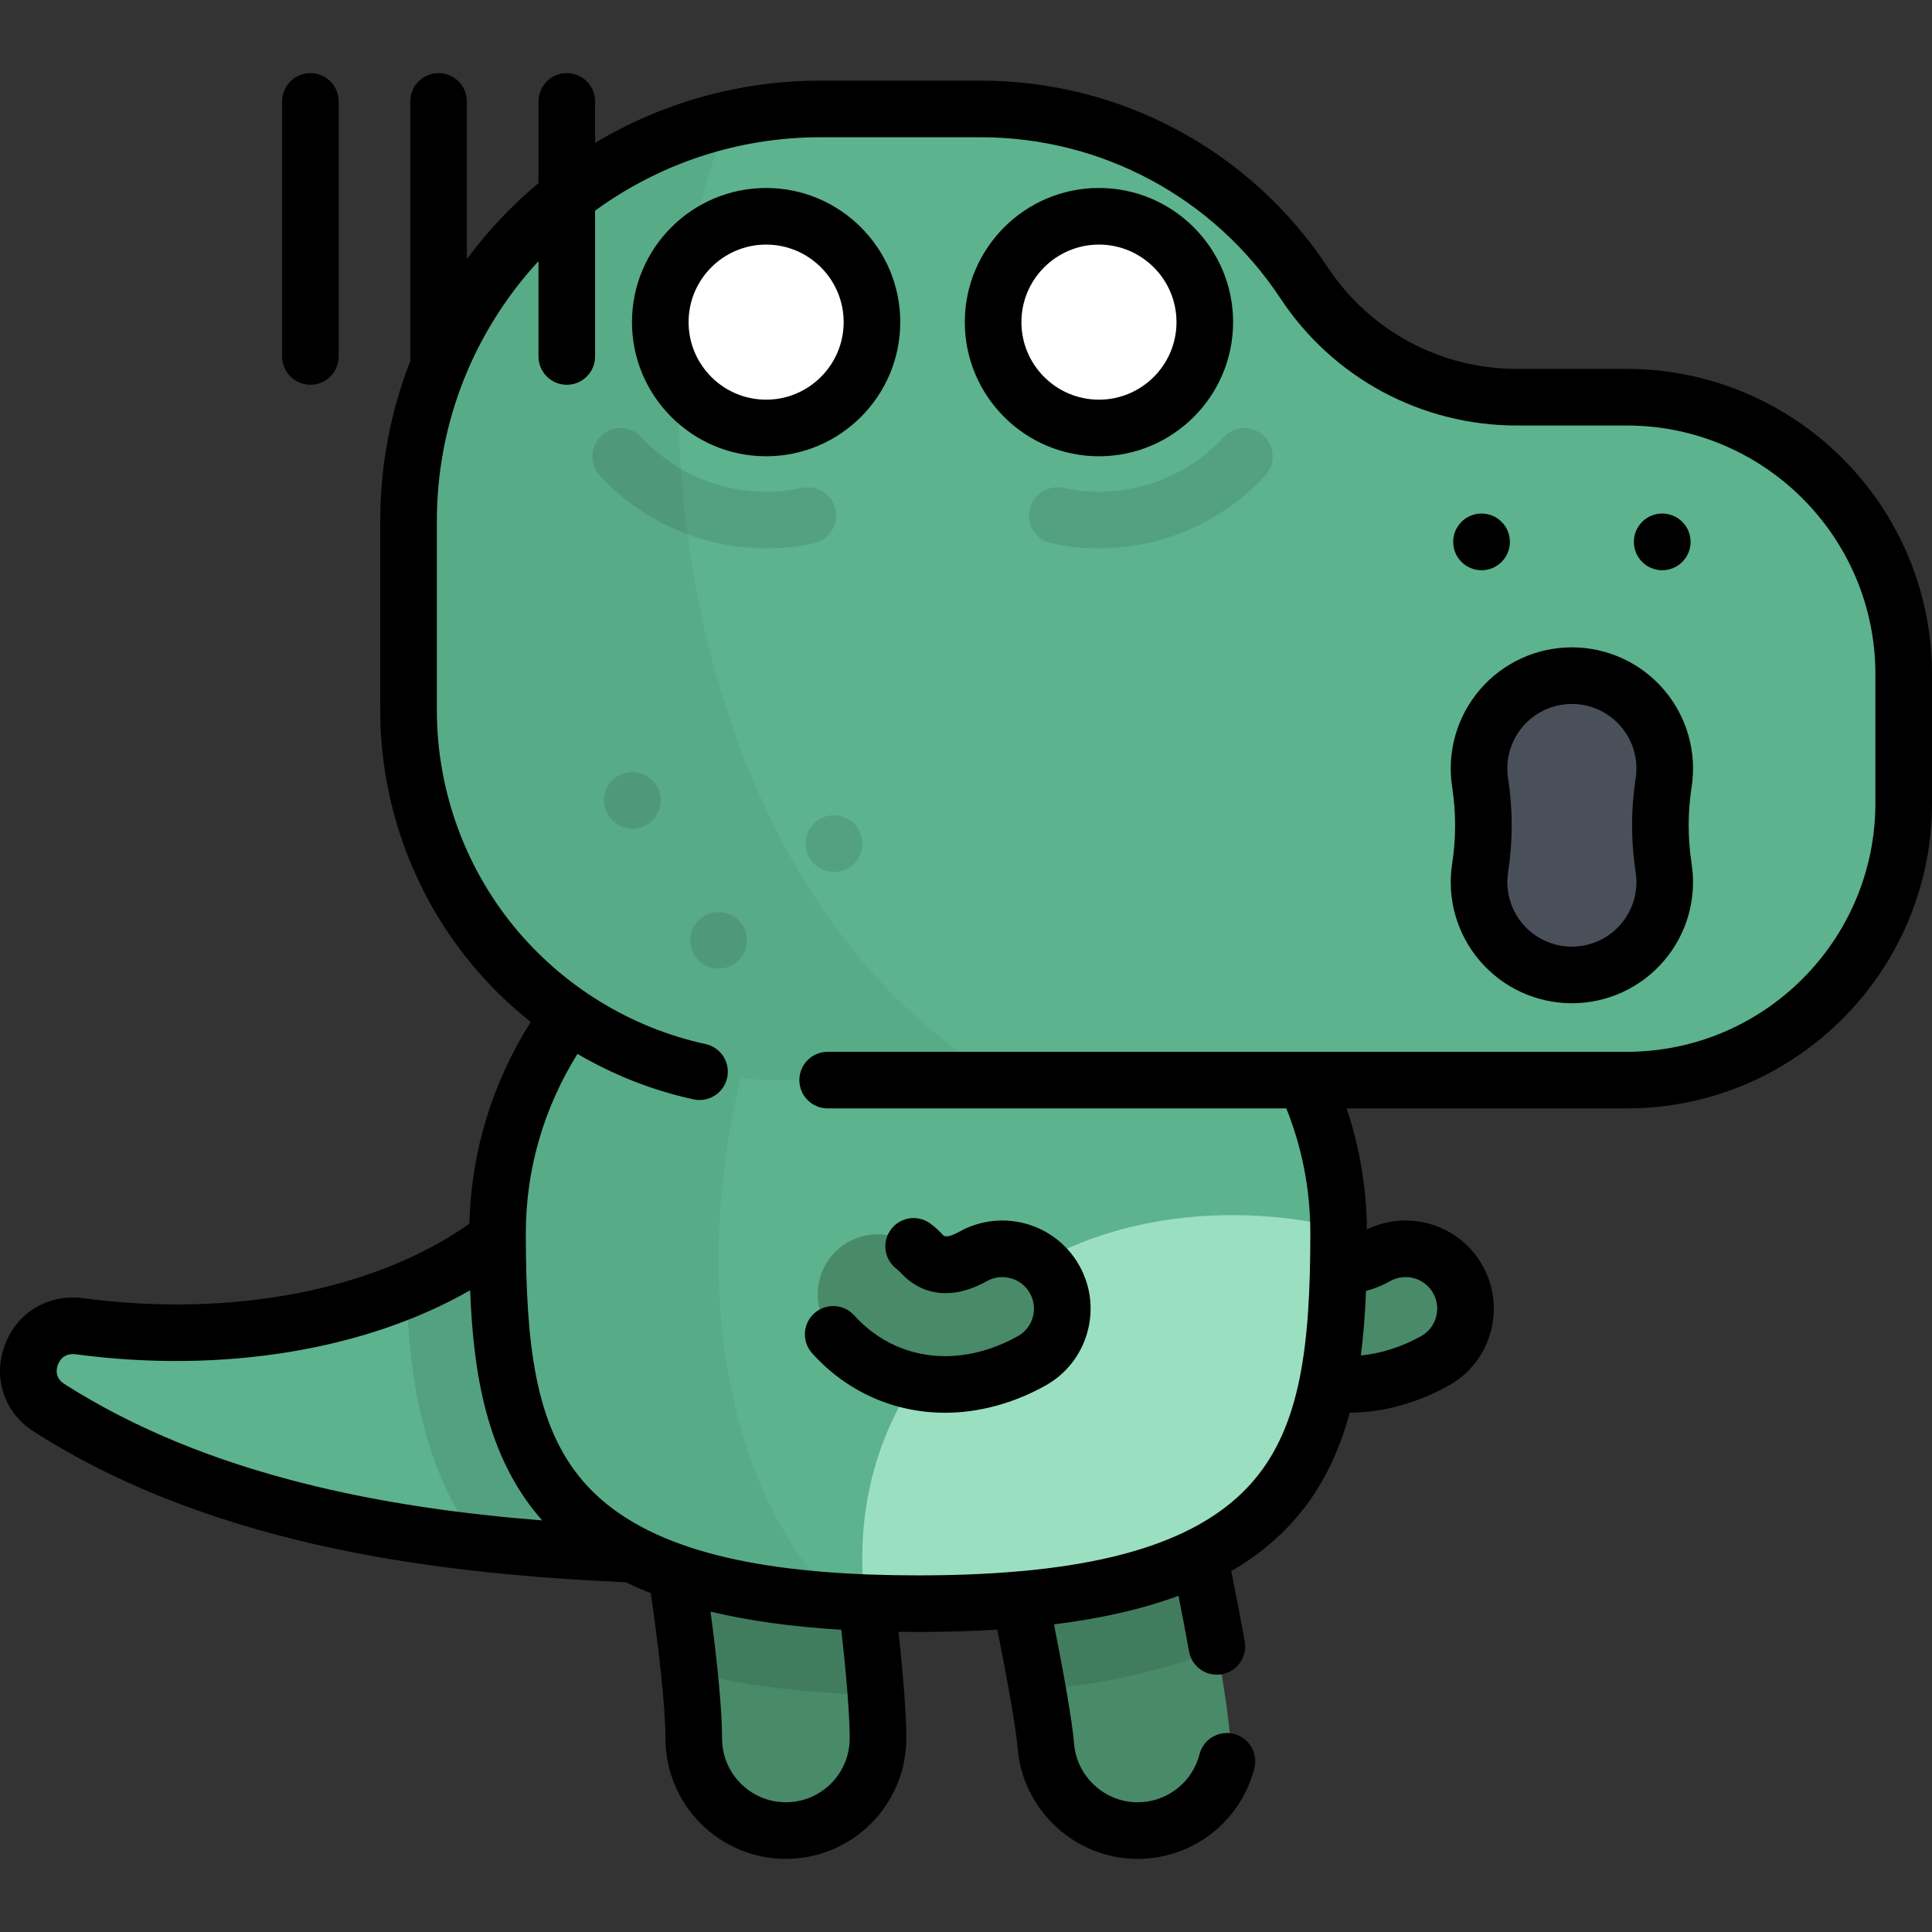 <?xml version="1.0" encoding="iso-8859-1"?>
<!-- Generator: Adobe Illustrator 19.0.0, SVG Export Plug-In . SVG Version: 6.00 Build 0)  -->
<svg version="1.1" id="Capa_1" xmlns="http://www.w3.org/2000/svg" xmlns:xlink="http://www.w3.org/1999/xlink" x="0px" y="0px"
	 viewBox="0 0 512.001 512.001" style="enable-background:new 0 0 512.001 512.001;" xml:space="preserve">
<rect x="0" y="0" width="512.001" height="512.001" fill="#333333" stroke="none"/>
<path style="fill:#498A68;" d="M357.319,366.896c-11.2,0-21.749-4.517-29.656-13.281c-5.871-6.507-5.354-16.54,1.153-22.41
	c6.508-5.868,16.54-5.354,22.41,1.153c3.238,3.588,7.805,3.777,13.579,0.573c7.665-4.25,17.321-1.488,21.573,6.176
	c4.252,7.663,1.488,17.321-6.176,21.573C372.686,364.852,364.856,366.896,357.319,366.896z"/>
<path style="fill:#5CB38E;" d="M234.63,412.892c-74.046,0-159.26,0-221.643-39.828c-10.675-6.816-4.501-23.276,8.053-21.6
	c49.402,6.595,90.898-5.98,114.56-26.35L234.63,412.892z"/>
<path style="opacity:0.1;enable-background:new    ;" d="M107.668,341.918c0.825,23.647,4.455,47.251,19.032,66.879
	c36.097,4.096,73.239,4.096,107.93,4.096l-99.03-87.778C128.016,331.643,118.59,337.365,107.668,341.918z"/>
<g>
	<path style="fill:#498A68;" d="M208.267,485.12c-13.482,0-24.411-10.929-24.411-24.411c0-15.891-5.943-55.347-8.193-62.739
		c-4.72-12.361,1.284-26.288,13.6-31.307c12.485-5.083,26.731,0.912,31.818,13.398c5.219,12.813,11.598,63.403,11.598,80.648
		C232.678,474.19,221.749,485.12,208.267,485.12z M175.744,398.178c0.042,0.109,0.083,0.21,0.12,0.303
		C175.824,398.38,175.784,398.278,175.744,398.178z"/>
	<path style="fill:#498A68;" d="M301.464,485.121c-12.618,0.001-23.309-9.714-24.31-22.506
		c-0.875-11.168-10.159-56.511-12.868-64.406c-4.891-12.419,1.11-26.492,13.504-31.544c12.481-5.089,26.729,0.908,31.819,13.395
		c4.503,11.052,15.047,63.803,16.216,78.744c1.054,13.441-8.989,25.189-22.43,26.242
		C302.749,485.096,302.103,485.121,301.464,485.121z M264.338,398.334c0.021,0.052,0.042,0.102,0.06,0.149
		C264.378,398.435,264.358,398.384,264.338,398.334z"/>
</g>
<path style="opacity:0.1;enable-background:new    ;" d="M309.61,380.058c-5.09-12.486-19.338-18.482-31.819-13.395
	c-12.394,5.052-18.394,19.125-13.504,31.544c1.994,5.814,7.551,31.919,10.693,49.745c18.618-1.839,34.398-5.451,47.627-10.945
	C318.82,415.712,312.749,387.761,309.61,380.058z"/>
<path style="opacity:0.1;enable-background:new    ;" d="M221.08,380.061c-5.087-12.486-19.333-18.48-31.818-13.398
	c-12.316,5.018-18.319,18.946-13.6,31.307c1.621,5.328,5.162,27.316,7.012,45.13c14.175,3.555,30.586,5.578,49.474,6.136
	C230.52,427.205,225.403,390.675,221.08,380.061z"/>
<path style="fill:#5CB38E;" d="M354.754,326.763c0,56.99-7.741,98.226-111.451,98.226s-111.451-41.236-111.451-98.226
	s49.898-103.189,111.451-103.189S354.754,269.773,354.754,326.763z"/>
<path style="fill:#9BDFC1;" d="M354.754,326.763c0-0.454-0.012-0.906-0.018-1.359c-23.214-5.958-69.258-7.69-101.3,26.362
	c-23.349,24.814-26.728,51.592-24.223,72.947c4.489,0.182,9.182,0.275,14.09,0.275C347.013,424.989,354.754,383.752,354.754,326.763
	z"/>
<path style="opacity:0.05;enable-background:new    ;" d="M222.144,225.439c-51.433,9.153-90.293,51.033-90.293,101.324
	c0,52.77,6.65,92.028,89.968,97.553C175.559,377.362,184.507,280.413,222.144,225.439z"/>
<path style="fill:#5CB38E;" d="M345.604,74.962L345.604,74.962c-19.031-28.78-51.233-46.091-85.737-46.091h-42.413
	c-60.3,0-109.182,48.882-109.182,109.182v50.198c0,54.118,43.871,97.99,97.99,97.99h224.833c40.542,0,73.406-32.866,73.406-73.406
	v-34.164c0-40.542-32.866-73.406-73.406-73.406h-29.126C379.285,105.263,358.115,93.882,345.604,74.962z"/>
<g>
	<circle style="fill:#FFFFFF;" cx="203.033" cy="85.367" r="28.049"/>
	<circle style="fill:#FFFFFF;" cx="291.24" cy="85.367" r="28.049"/>
</g>
<path style="opacity:0.1;enable-background:new    ;" d="M291.244,145.325c-4.24,0-8.48-0.45-12.644-1.354
	c-4.048-0.879-6.616-4.873-5.737-8.921s4.876-6.614,8.921-5.737c7.607,1.652,15.567,1.278,23.021-1.082
	c7.454-2.359,14.18-6.635,19.45-12.364c2.805-3.049,7.549-3.244,10.598-0.441c3.048,2.805,3.246,7.549,0.441,10.598
	c-7.04,7.652-16.017,13.36-25.962,16.508C303.462,144.389,297.353,145.325,291.244,145.325z"/>
<path style="opacity:0.1;enable-background:new    ;" d="M203.023,145.325c-6.111,0-12.22-0.936-18.089-2.794
	c-9.945-3.148-18.922-8.856-25.962-16.508c-2.805-3.049-2.606-7.793,0.441-10.598c3.05-2.804,7.794-2.606,10.598,0.441
	c5.271,5.729,11.997,10.005,19.45,12.364c7.452,2.36,15.412,2.736,23.022,1.082c4.051-0.879,8.042,1.689,8.921,5.737
	c0.879,4.048-1.689,8.042-5.737,8.921C211.504,144.875,207.262,145.325,203.023,145.325z"/>
<path style="fill:#495059;" d="M416.566,258.37L416.566,258.37c-15.087,0-26.621-13.454-24.316-28.364l0,0
	c1.157-7.485,1.157-15.102,0-22.587l0,0c-2.305-14.91,9.229-28.364,24.316-28.364l0,0c15.087,0,26.621,13.453,24.316,28.364l0,0
	c-1.157,7.485-1.157,15.102,0,22.587l0,0C443.187,244.917,431.653,258.37,416.566,258.37z"/>
<g style="opacity:0.1;">
	<circle cx="167.584" cy="212.112" r="7.514"/>
	<circle cx="221.002" cy="223.571" r="7.514"/>
	<circle cx="190.433" cy="249.2" r="7.514"/>
</g>
<path style="opacity:0.05;enable-background:new    ;" d="M193.198,31.579c-48.625,11.031-84.927,54.511-84.927,106.474v50.198
	c0,54.118,43.871,97.99,97.99,97.99h59.461C179.126,235.856,164.447,97.356,193.198,31.579z"/>
<path style="fill:#498A68;" d="M250.46,366.896c-11.2,0-21.749-4.517-29.656-13.281c-5.871-6.507-5.354-16.54,1.153-22.41
	c6.507-5.868,16.54-5.354,22.41,1.153c3.235,3.587,7.804,3.781,13.578,0.573c7.665-4.25,17.321-1.488,21.573,6.176
	c4.252,7.663,1.488,17.321-6.176,21.573C265.826,364.852,257.996,366.896,250.46,366.896z"/>
<path d="M440.94,182.764c-6.107-7.123-14.99-11.209-24.373-11.209c-9.384,0-18.267,4.086-24.374,11.21
	c-6.107,7.123-8.788,16.526-7.355,25.799c1.041,6.734,1.041,13.563,0,20.297c-1.434,9.272,1.247,18.676,7.355,25.799
	c6.107,7.124,14.99,11.21,24.374,11.21c9.383,0,18.266-4.086,24.373-11.209c6.107-7.124,8.788-16.527,7.354-25.799
	c-1.04-6.735-1.04-13.563,0-20.298C449.728,199.292,447.047,189.888,440.94,182.764z M433.47,231.152
	c0.764,4.94-0.664,9.951-3.918,13.746c-3.254,3.795-7.987,5.972-12.986,5.972c-4.999,0-9.733-2.177-12.987-5.973
	c-3.254-3.795-4.682-8.806-3.918-13.745c1.276-8.255,1.276-16.624,0-24.879c-0.764-4.94,0.664-9.951,3.918-13.745
	c3.254-3.796,7.988-5.973,12.987-5.973c4.999,0,9.732,2.177,12.986,5.973c3.254,3.795,4.682,8.806,3.918,13.746
	C432.195,214.528,432.195,222.897,433.47,231.152z M440.51,151.12c4.15,0,7.514-3.364,7.514-7.514c0-4.15-3.364-7.514-7.514-7.514
	s-7.514,3.364-7.514,7.514C432.995,147.756,436.36,151.12,440.51,151.12z M431.094,97.763h-29.126
	c-20.222,0-38.955-10.071-50.109-26.938c-20.477-30.968-54.867-49.455-91.993-49.455h-42.413c-21.822,0-42.26,6.028-59.749,16.497
	V26.88c0-4.143-3.357-7.5-7.5-7.5s-7.5,3.357-7.5,7.5v21.651c-7.086,5.926-13.46,12.674-18.975,20.099V26.88
	c0-4.143-3.357-7.5-7.5-7.5c-4.142,0-7.5,3.357-7.5,7.5v67.586c0,0.349,0.032,0.69,0.078,1.027
	c-5.186,13.193-8.037,27.549-8.037,42.559v50.198c0,24.232,8.421,47.898,23.712,66.642c4.817,5.905,10.252,11.237,16.165,15.933
	c-10.234,16.224-15.804,34.531-16.248,53.483c-25.006,17.621-62.927,24.987-102.369,19.722c-9.236-1.234-17.606,3.813-20.805,12.56
	c-3.167,8.664-0.063,17.823,7.724,22.795c48.757,31.129,109.242,37.767,156.899,39.934c2.112,1.022,4.315,1.983,6.612,2.883
	c2.03,13.795,3.896,30.025,3.896,38.507c0,17.596,14.314,31.911,31.911,31.911s31.911-14.314,31.911-31.911
	c0-6.229-0.76-16.437-2.08-28.256c1.714,0.023,3.445,0.038,5.205,0.038c7.399,0,14.383-0.212,20.995-0.626
	c2.882,14.362,5.021,26.758,5.379,31.337c1.293,16.498,15.252,29.42,31.783,29.42h0.005c0.832,0,1.68-0.033,2.517-0.099
	c13.617-1.066,25.041-10.667,28.428-23.89c1.027-4.013-1.393-8.099-5.404-9.127c-4.022-1.034-8.1,1.394-9.127,5.404
	c-1.794,7.007-7.85,12.094-15.068,12.659c-0.449,0.035-0.902,0.053-1.346,0.053h-0.003c-8.753,0-16.145-6.849-16.829-15.592
	c-0.465-5.924-2.89-19.352-5.316-31.552c12.603-1.574,23.56-4.084,32.996-7.576c0.998,5.008,1.942,9.992,2.791,14.734
	c0.65,3.631,3.811,6.18,7.374,6.18c0.439,0,0.884-0.038,1.33-0.118c4.077-0.729,6.791-4.627,6.061-8.704
	c-1.069-5.973-2.287-12.318-3.571-18.619c6.842-3.982,12.595-8.719,17.324-14.253c6.951-8.133,11.325-17.576,14.071-27.731
	c8.796-0.068,17.83-2.534,26.15-7.151c5.458-3.029,9.41-8.002,11.127-14.002c1.718-6.001,0.996-12.31-2.032-17.767
	c-6.051-10.907-19.607-15.078-30.696-9.654c-0.098-10.992-1.895-21.736-5.371-32.075h74.224c44.611,0,80.906-36.295,80.906-80.906
	v-34.164C512,134.058,475.706,97.763,431.094,97.763z M362.005,342.116c2.081-0.525,4.23-1.401,6.438-2.625
	c4.036-2.239,9.141-0.778,11.379,3.255c1.084,1.955,1.343,4.215,0.728,6.364c-0.614,2.148-2.029,3.929-3.983,5.014
	c-5.145,2.855-10.588,4.576-15.924,5.092C361.371,353.603,361.782,347.875,362.005,342.116z M17.022,366.743
	c-2.588-1.652-2.057-4.049-1.708-5.003c0.364-0.996,1.557-3.257,4.733-2.843c38.96,5.202,76.893-1.115,104.547-16.964
	c0.839,22.119,4.395,43.81,18.391,60.187c0.235,0.275,0.483,0.54,0.723,0.811C102.504,399.648,55.465,391.286,17.022,366.743z
	 M208.267,477.62c-9.325,0-16.911-7.587-16.911-16.911c0-8.143-1.425-21.515-3.056-33.608c10.135,2.426,21.646,4.015,34.639,4.801
	c1.399,12.11,2.24,22.81,2.24,28.807C225.178,470.033,217.591,477.62,208.267,477.62z M497.001,212.834
	c0,36.342-29.565,65.907-65.907,65.907H219.338c-4.143,0-7.5,3.357-7.5,7.5s3.357,7.5,7.5,7.5h121.554
	c4.223,10.549,6.361,21.636,6.361,33.023c0,29.646-2.516,50.962-15.035,65.612c-4.441,5.197-10.144,9.547-17.204,13.092
	c-0.361,0.145-0.705,0.316-1.033,0.511c-11.139,5.368-25.57,8.8-43.723,10.418c-0.331,0.003-0.665,0.036-1,0.084
	c-7.941,0.673-16.573,1.011-25.956,1.011c-4.52,0-8.862-0.08-13.042-0.235c-0.106-0.009-0.213-0.009-0.32-0.013
	c-19.314-0.736-35.044-3.147-47.577-7.342c-0.457-0.212-0.937-0.377-1.433-0.494c-3.295-1.162-6.364-2.451-9.209-3.873
	c-0.341-0.212-0.702-0.394-1.077-0.551c-6.626-3.456-12.017-7.646-16.258-12.608c-12.52-14.649-15.035-35.967-15.035-65.612
	c0-16.783,4.713-33.059,13.682-47.471c9.529,5.583,19.907,9.694,30.76,12.049c4.052,0.879,8.042-1.691,8.92-5.738
	c0.879-4.048-1.69-8.042-5.738-8.92c-19.868-4.311-37.935-15.417-50.869-31.272c-13.113-16.073-20.334-36.374-20.334-57.16v-50.198
	c0-26.539,10.224-50.731,26.933-68.856v25.27c0,4.143,3.357,7.5,7.5,7.5s7.5-3.357,7.5-7.5V55.83
	c16.785-12.232,37.438-19.46,59.749-19.46h42.413c32.076,0,61.789,15.973,79.481,42.728c13.939,21.08,37.351,33.665,62.621,33.665
	h29.126c36.342,0,65.907,29.565,65.907,65.907v34.165H497.001z M82.256,101.966c4.142,0,7.5-3.357,7.5-7.5V26.88
	c0-4.143-3.358-7.5-7.5-7.5c-4.143,0-7.5,3.357-7.5,7.5v67.586C74.757,98.608,78.114,101.966,82.256,101.966z M291.236,49.818
	c-19.602,0-35.55,15.947-35.55,35.55s15.947,35.549,35.55,35.549c19.601,0,35.55-15.946,35.55-35.549S310.837,49.818,291.236,49.818
	z M291.236,105.917c-11.332,0-20.55-9.219-20.55-20.549c0-11.332,9.219-20.55,20.55-20.55s20.55,9.219,20.55,20.55
	C311.786,96.698,302.567,105.917,291.236,105.917z M250.461,374.396c8.913,0,18.084-2.476,26.522-7.157
	c5.458-3.029,9.41-8.002,11.128-14.002c1.718-6,0.996-12.31-2.033-17.767c-6.248-11.262-20.499-15.342-31.772-9.094
	c-1.591,0.884-3.642,1.768-4.369,0.959c-1.002-1.11-2.111-2.126-3.297-3.021c-3.309-2.495-8.012-1.835-10.504,1.473
	c-2.494,3.308-1.834,8.011,1.473,10.504c0.427,0.321,0.827,0.689,1.19,1.092c2.668,2.957,10.23,9.083,22.783,2.109
	c4.039-2.239,9.143-0.777,11.38,3.255c1.085,1.955,1.344,4.215,0.729,6.363c-0.615,2.149-2.03,3.93-3.985,5.015
	c-6.217,3.45-12.871,5.273-19.243,5.273c-9.249,0-17.803-3.837-24.087-10.805c-2.774-3.076-7.518-3.317-10.593-0.546
	c-3.075,2.774-3.32,7.517-0.546,10.593C224.4,368.799,236.911,374.396,250.461,374.396z M203.031,49.818
	c-19.602,0-35.55,15.947-35.55,35.55s15.947,35.549,35.55,35.549c19.601,0,35.549-15.946,35.549-35.549
	S222.632,49.818,203.031,49.818z M203.031,105.917c-11.332,0-20.55-9.219-20.55-20.549c0-11.332,9.219-20.55,20.55-20.55
	c11.331,0,20.549,9.219,20.549,20.55C223.58,96.698,214.362,105.917,203.031,105.917z M392.623,151.12
	c4.15,0,7.514-3.364,7.514-7.514c0-4.15-3.364-7.514-7.514-7.514s-7.514,3.364-7.514,7.514
	C385.109,147.756,388.473,151.12,392.623,151.12z"/>
<g>
</g>
<g>
</g>
<g>
</g>
<g>
</g>
<g>
</g>
<g>
</g>
<g>
</g>
<g>
</g>
<g>
</g>
<g>
</g>
<g>
</g>
<g>
</g>
<g>
</g>
<g>
</g>
<g>
</g>
</svg>

